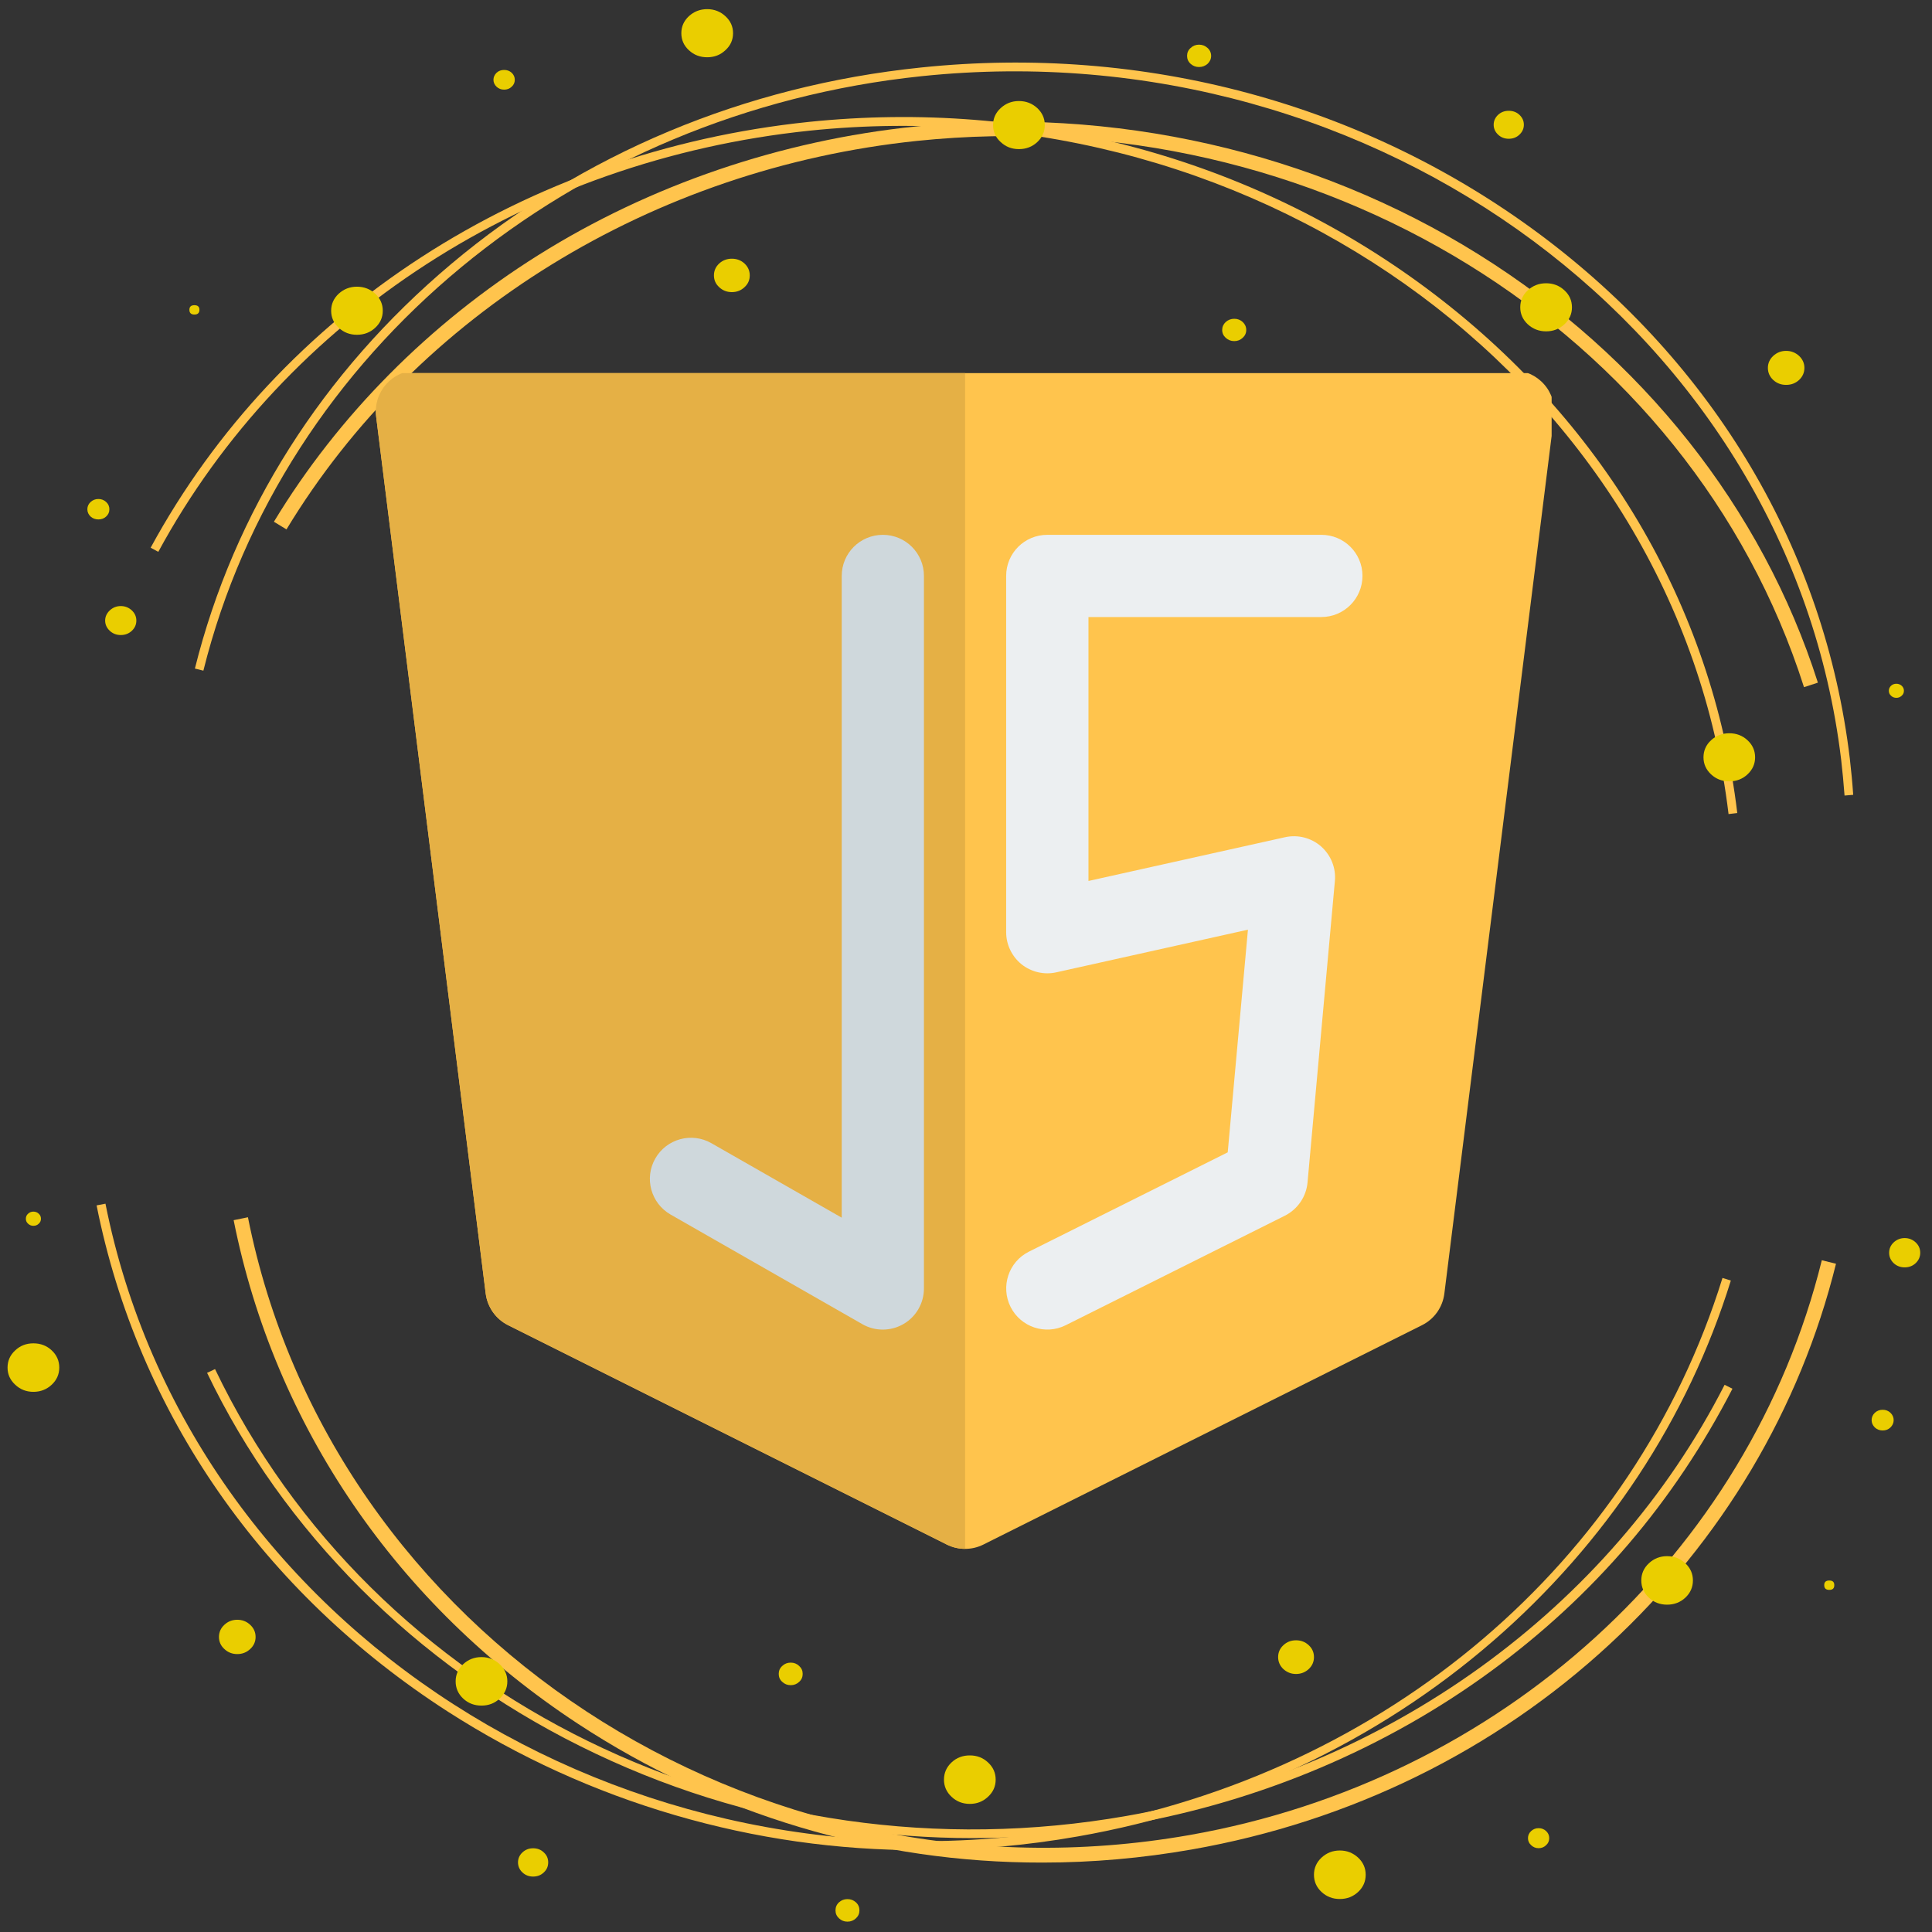<svg xmlns="http://www.w3.org/2000/svg" xmlns:xlink="http://www.w3.org/1999/xlink" width="100" zoomAndPan="magnify" viewBox="0 0 75 75" height="100" preserveAspectRatio="xMidYMid meet" version="1.0"><rect x="0" y="0" width="75" height="75" fill="#333333" stroke="none"/><defs><clipPath id="2bf89737df"><path d="M 26 0.352 L 29 0.352 L 29 3 L 26 3 Z M 26 0.352 " clip-rule="nonzero"/></clipPath><clipPath id="86f2090324"><path d="M 0.293 52 L 3 52 L 3 55 L 0.293 55 Z M 0.293 52 " clip-rule="nonzero"/></clipPath><clipPath id="1c72983993"><path d="M 73 48 L 74.543 48 L 74.543 50 L 73 50 Z M 73 48 " clip-rule="nonzero"/></clipPath><clipPath id="12ef7e0dc0"><path d="M 32 73 L 34 73 L 34 74.602 L 32 74.602 Z M 32 73 " clip-rule="nonzero"/></clipPath><clipPath id="699de37370"><path d="M 14.484 14.484 L 60.234 14.484 L 60.234 60.234 L 14.484 60.234 Z M 14.484 14.484 " clip-rule="nonzero"/></clipPath><clipPath id="947ca95a98"><path d="M 14.484 14.484 L 38 14.484 L 38 60.234 L 14.484 60.234 Z M 14.484 14.484 " clip-rule="nonzero"/></clipPath></defs><path fill="#ffc44d" d="M 40.465 72.305 C 37.262 72.309 34.125 71.852 31.059 70.934 C 27.988 70.016 25.117 68.676 22.438 66.918 C 15.41 62.305 10.664 55.359 9.07 47.367 L 9.625 47.254 C 12.852 63.453 29.246 74.207 46.168 71.238 C 58.254 69.113 67.895 60.355 70.723 48.922 L 71.273 49.059 C 69.879 54.691 66.84 59.801 62.488 63.828 C 58.023 67.961 52.414 70.715 46.262 71.797 C 44.344 72.133 42.41 72.305 40.465 72.305 Z M 40.465 72.305 " fill-opacity="1" fill-rule="nonzero"/><path fill="#ffc44d" d="M 70.031 26.676 C 65.598 12.777 51.125 3.863 35.605 5.469 C 25.348 6.535 16.191 12.172 11.121 20.551 L 10.633 20.254 C 13.129 16.129 16.68 12.551 20.887 9.91 C 25.23 7.184 30.305 5.449 35.547 4.91 C 43.223 4.113 50.98 5.871 57.391 9.871 C 63.73 13.824 68.41 19.73 70.57 26.5 Z M 70.031 26.676 " fill-opacity="1" fill-rule="nonzero"/><path fill="#ffc44d" d="M 35.766 71.824 C 32.512 71.828 29.32 71.375 26.195 70.461 C 23.07 69.547 20.141 68.211 17.398 66.453 C 10.203 61.824 5.355 54.844 3.75 46.793 L 4.094 46.727 C 7.367 63.16 24.277 74.031 41.785 70.953 C 53.828 68.836 63.438 60.66 66.867 49.609 L 67.191 49.711 C 65.527 55.074 62.336 59.914 57.957 63.707 C 53.461 67.605 47.891 70.227 41.848 71.289 C 39.836 71.645 37.809 71.82 35.766 71.824 Z M 35.766 71.824 " fill-opacity="1" fill-rule="nonzero"/><path fill="#ffc44d" d="M 67.102 31.602 C 65.125 15.137 49.113 3.234 31.414 5.074 C 20.531 6.211 11.086 12.316 6.145 21.422 L 5.848 21.262 C 10.848 12.059 20.387 5.879 31.383 4.734 C 40.043 3.836 48.566 6.129 55.375 11.191 C 62.184 16.258 66.473 23.492 67.441 31.562 Z M 67.102 31.602 " fill-opacity="1" fill-rule="nonzero"/><path fill="#ffc44d" d="M 37.766 71.355 C 36.066 71.355 34.375 71.23 32.695 70.98 C 29.137 70.453 25.746 69.391 22.523 67.785 C 16.133 64.605 10.988 59.457 8.039 53.293 L 8.348 53.148 C 14.473 65.945 29.031 73.078 43.746 70.492 C 53.836 68.719 62.512 62.461 66.949 53.758 L 67.254 53.91 C 64.992 58.301 61.871 61.953 57.891 64.867 C 53.805 67.863 48.934 69.926 43.805 70.828 C 41.805 71.18 39.793 71.355 37.766 71.355 Z M 37.766 71.355 " fill-opacity="1" fill-rule="nonzero"/><path fill="#ffc44d" d="M 71.605 30.883 C 71.57 30.418 71.527 29.949 71.473 29.488 C 69.496 13.02 53.484 1.117 35.781 2.957 C 22.191 4.371 10.984 13.641 7.895 26.035 L 7.566 25.953 C 9.078 19.883 12.516 14.457 17.504 10.258 C 22.594 5.973 28.902 3.328 35.75 2.621 C 44.41 1.719 52.93 4.012 59.746 9.074 C 66.562 14.141 70.84 21.375 71.809 29.441 C 71.863 29.91 71.91 30.387 71.941 30.855 Z M 71.605 30.883 " fill-opacity="1" fill-rule="nonzero"/><path fill="#eace00" d="M 68.133 29.398 C 68.133 29.656 68.035 29.875 67.84 30.059 C 67.645 30.242 67.406 30.332 67.133 30.332 C 66.855 30.332 66.617 30.242 66.422 30.059 C 66.227 29.875 66.129 29.656 66.129 29.398 C 66.129 29.141 66.227 28.918 66.422 28.738 C 66.617 28.555 66.855 28.465 67.133 28.465 C 67.406 28.465 67.645 28.555 67.84 28.738 C 68.035 28.918 68.133 29.141 68.133 29.398 Z M 68.133 29.398 " fill-opacity="1" fill-rule="nonzero"/><path fill="#eace00" d="M 61.023 11.93 C 61.023 12.188 60.926 12.406 60.73 12.59 C 60.531 12.77 60.297 12.863 60.02 12.863 C 59.742 12.863 59.508 12.77 59.309 12.59 C 59.113 12.406 59.016 12.188 59.016 11.93 C 59.016 11.672 59.113 11.449 59.309 11.27 C 59.508 11.086 59.742 10.996 60.02 10.996 C 60.297 10.996 60.531 11.086 60.73 11.27 C 60.926 11.449 61.023 11.672 61.023 11.93 Z M 61.023 11.93 " fill-opacity="1" fill-rule="nonzero"/><path fill="#eace00" d="M 40.559 4.855 C 40.559 5.113 40.461 5.336 40.266 5.516 C 40.07 5.699 39.832 5.789 39.555 5.789 C 39.277 5.789 39.043 5.699 38.848 5.516 C 38.648 5.336 38.551 5.113 38.551 4.855 C 38.551 4.598 38.648 4.379 38.848 4.195 C 39.043 4.016 39.277 3.922 39.555 3.922 C 39.832 3.922 40.07 4.016 40.266 4.195 C 40.461 4.379 40.559 4.598 40.559 4.855 Z M 40.559 4.855 " fill-opacity="1" fill-rule="nonzero"/><path fill="#eace00" d="M 14.859 12.062 C 14.859 12.32 14.762 12.543 14.566 12.723 C 14.371 12.906 14.133 12.996 13.855 12.996 C 13.582 12.996 13.344 12.906 13.148 12.723 C 12.953 12.543 12.855 12.32 12.855 12.062 C 12.855 11.805 12.953 11.586 13.148 11.402 C 13.344 11.223 13.582 11.129 13.855 11.129 C 14.133 11.129 14.371 11.223 14.566 11.402 C 14.762 11.586 14.859 11.805 14.859 12.062 Z M 14.859 12.062 " fill-opacity="1" fill-rule="nonzero"/><g clip-path="url(#2bf89737df)"><path fill="#eace00" d="M 28.457 1.289 C 28.457 1.547 28.359 1.77 28.16 1.949 C 27.965 2.133 27.73 2.223 27.453 2.223 C 27.176 2.223 26.938 2.133 26.742 1.949 C 26.547 1.77 26.449 1.547 26.449 1.289 C 26.449 1.031 26.547 0.812 26.742 0.629 C 26.938 0.449 27.176 0.355 27.453 0.355 C 27.73 0.355 27.965 0.449 28.16 0.629 C 28.359 0.812 28.457 1.031 28.457 1.289 Z M 28.457 1.289 " fill-opacity="1" fill-rule="nonzero"/></g><path fill="#eace00" d="M 5.293 24.09 C 5.293 24.246 5.234 24.379 5.117 24.488 C 5 24.598 4.855 24.652 4.688 24.652 C 4.523 24.652 4.379 24.598 4.262 24.488 C 4.145 24.379 4.082 24.246 4.082 24.09 C 4.082 23.938 4.145 23.805 4.262 23.695 C 4.379 23.586 4.523 23.527 4.688 23.527 C 4.855 23.527 5 23.586 5.117 23.695 C 5.234 23.805 5.293 23.938 5.293 24.09 Z M 5.293 24.09 " fill-opacity="1" fill-rule="nonzero"/><path fill="#eace00" d="M 4.246 19.77 C 4.246 19.879 4.207 19.973 4.121 20.051 C 4.039 20.129 3.938 20.164 3.82 20.164 C 3.703 20.164 3.602 20.129 3.516 20.051 C 3.434 19.973 3.391 19.879 3.391 19.77 C 3.391 19.66 3.434 19.566 3.516 19.488 C 3.602 19.41 3.703 19.371 3.82 19.371 C 3.938 19.371 4.039 19.41 4.121 19.488 C 4.207 19.566 4.246 19.66 4.246 19.77 Z M 4.246 19.77 " fill-opacity="1" fill-rule="nonzero"/><path fill="#eace00" d="M 7.742 12.027 C 7.742 12.148 7.676 12.211 7.547 12.211 C 7.418 12.211 7.352 12.148 7.352 12.027 C 7.352 11.906 7.418 11.848 7.547 11.848 C 7.676 11.848 7.742 11.906 7.742 12.027 Z M 7.742 12.027 " fill-opacity="1" fill-rule="nonzero"/><path fill="#eace00" d="M 19.984 3.098 C 19.984 3.203 19.945 3.293 19.863 3.367 C 19.781 3.445 19.684 3.48 19.57 3.48 C 19.457 3.48 19.359 3.445 19.277 3.367 C 19.199 3.293 19.156 3.203 19.156 3.098 C 19.156 2.992 19.199 2.902 19.277 2.824 C 19.359 2.75 19.457 2.715 19.57 2.715 C 19.684 2.715 19.781 2.75 19.863 2.824 C 19.945 2.902 19.984 2.992 19.984 3.098 Z M 19.984 3.098 " fill-opacity="1" fill-rule="nonzero"/><path fill="#eace00" d="M 59.156 4.844 C 59.156 4.992 59.098 5.121 58.984 5.227 C 58.871 5.336 58.73 5.387 58.57 5.387 C 58.41 5.387 58.27 5.336 58.156 5.227 C 58.043 5.121 57.984 4.992 57.984 4.844 C 57.984 4.691 58.043 4.566 58.156 4.457 C 58.27 4.352 58.41 4.301 58.57 4.301 C 58.73 4.301 58.871 4.352 58.984 4.457 C 59.098 4.566 59.156 4.691 59.156 4.844 Z M 59.156 4.844 " fill-opacity="1" fill-rule="nonzero"/><path fill="#eace00" d="M 29.105 10.691 C 29.105 10.871 29.039 11.023 28.902 11.148 C 28.766 11.277 28.602 11.34 28.41 11.34 C 28.219 11.34 28.055 11.277 27.918 11.148 C 27.781 11.023 27.715 10.871 27.715 10.691 C 27.715 10.512 27.781 10.359 27.918 10.23 C 28.055 10.105 28.219 10.043 28.41 10.043 C 28.602 10.043 28.766 10.105 28.902 10.23 C 29.039 10.359 29.105 10.512 29.105 10.691 Z M 29.105 10.691 " fill-opacity="1" fill-rule="nonzero"/><path fill="#eace00" d="M 70.047 14.281 C 70.047 14.465 69.977 14.621 69.84 14.75 C 69.699 14.879 69.535 14.941 69.336 14.941 C 69.141 14.941 68.977 14.879 68.836 14.75 C 68.699 14.621 68.629 14.465 68.629 14.281 C 68.629 14.102 68.699 13.945 68.836 13.816 C 68.977 13.688 69.141 13.621 69.336 13.621 C 69.535 13.621 69.699 13.688 69.84 13.816 C 69.977 13.945 70.047 14.102 70.047 14.281 Z M 70.047 14.281 " fill-opacity="1" fill-rule="nonzero"/><path fill="#eace00" d="M 73.91 26.816 C 73.91 26.891 73.883 26.957 73.824 27.008 C 73.766 27.062 73.699 27.09 73.617 27.09 C 73.535 27.09 73.465 27.062 73.41 27.008 C 73.352 26.957 73.324 26.891 73.324 26.816 C 73.324 26.742 73.352 26.676 73.41 26.621 C 73.465 26.57 73.535 26.543 73.617 26.543 C 73.699 26.543 73.766 26.57 73.824 26.621 C 73.883 26.676 73.91 26.742 73.91 26.816 Z M 73.91 26.816 " fill-opacity="1" fill-rule="nonzero"/><path fill="#eace00" d="M 48.379 12.809 C 48.379 12.93 48.332 13.031 48.242 13.113 C 48.152 13.199 48.043 13.242 47.914 13.242 C 47.785 13.242 47.676 13.199 47.582 13.113 C 47.492 13.031 47.445 12.93 47.445 12.809 C 47.445 12.688 47.492 12.586 47.582 12.5 C 47.676 12.418 47.785 12.375 47.914 12.375 C 48.043 12.375 48.152 12.418 48.242 12.5 C 48.332 12.586 48.379 12.688 48.379 12.809 Z M 48.379 12.809 " fill-opacity="1" fill-rule="nonzero"/><path fill="#eace00" d="M 47.016 2.168 C 47.016 2.289 46.969 2.391 46.879 2.477 C 46.785 2.559 46.676 2.602 46.547 2.602 C 46.418 2.602 46.309 2.559 46.219 2.477 C 46.125 2.391 46.082 2.289 46.082 2.168 C 46.082 2.051 46.125 1.945 46.219 1.863 C 46.309 1.777 46.418 1.734 46.547 1.734 C 46.676 1.734 46.785 1.777 46.879 1.863 C 46.969 1.945 47.016 2.051 47.016 2.168 Z M 47.016 2.168 " fill-opacity="1" fill-rule="nonzero"/><g clip-path="url(#86f2090324)"><path fill="#eace00" d="M 2.301 53.09 C 2.301 53.348 2.203 53.57 2.008 53.754 C 1.812 53.938 1.574 54.031 1.297 54.031 C 1.02 54.031 0.785 53.938 0.59 53.754 C 0.391 53.57 0.293 53.348 0.293 53.09 C 0.293 52.828 0.391 52.605 0.59 52.422 C 0.785 52.238 1.02 52.148 1.297 52.148 C 1.574 52.148 1.812 52.238 2.008 52.422 C 2.203 52.605 2.301 52.828 2.301 53.09 Z M 2.301 53.09 " fill-opacity="1" fill-rule="nonzero"/></g><path fill="#eace00" d="M 19.695 65.27 C 19.695 65.531 19.594 65.754 19.398 65.938 C 19.203 66.121 18.969 66.211 18.691 66.211 C 18.414 66.211 18.176 66.121 17.98 65.938 C 17.785 65.754 17.688 65.531 17.688 65.27 C 17.688 65.012 17.785 64.789 17.98 64.605 C 18.176 64.422 18.414 64.328 18.691 64.328 C 18.969 64.328 19.203 64.422 19.398 64.605 C 19.594 64.789 19.695 65.012 19.695 65.27 Z M 19.695 65.27 " fill-opacity="1" fill-rule="nonzero"/><path fill="#eace00" d="M 38.652 69.086 C 38.652 69.344 38.555 69.566 38.355 69.75 C 38.16 69.934 37.926 70.027 37.648 70.027 C 37.371 70.027 37.133 69.934 36.938 69.75 C 36.742 69.566 36.645 69.344 36.645 69.086 C 36.645 68.824 36.742 68.602 36.938 68.418 C 37.133 68.234 37.371 68.145 37.648 68.145 C 37.926 68.145 38.16 68.234 38.355 68.418 C 38.555 68.602 38.652 68.824 38.652 69.086 Z M 38.652 69.086 " fill-opacity="1" fill-rule="nonzero"/><path fill="#eace00" d="M 65.719 61.352 C 65.719 61.613 65.621 61.836 65.426 62.02 C 65.23 62.203 64.992 62.293 64.715 62.293 C 64.441 62.293 64.203 62.203 64.008 62.02 C 63.812 61.836 63.715 61.613 63.715 61.352 C 63.715 61.094 63.812 60.871 64.008 60.688 C 64.203 60.504 64.441 60.41 64.715 60.41 C 64.992 60.41 65.23 60.504 65.426 60.688 C 65.621 60.871 65.719 61.094 65.719 61.352 Z M 65.719 61.352 " fill-opacity="1" fill-rule="nonzero"/><path fill="#eace00" d="M 53.016 72.777 C 53.016 73.039 52.918 73.262 52.723 73.445 C 52.523 73.629 52.289 73.719 52.012 73.719 C 51.734 73.719 51.5 73.629 51.301 73.445 C 51.105 73.262 51.008 73.039 51.008 72.777 C 51.008 72.52 51.105 72.297 51.301 72.113 C 51.5 71.93 51.734 71.836 52.012 71.836 C 52.289 71.836 52.523 71.93 52.723 72.113 C 52.918 72.297 53.016 72.52 53.016 72.777 Z M 53.016 72.777 " fill-opacity="1" fill-rule="nonzero"/><g clip-path="url(#1c72983993)"><path fill="#eace00" d="M 74.543 48.633 C 74.543 48.789 74.484 48.922 74.367 49.035 C 74.25 49.145 74.105 49.199 73.941 49.199 C 73.773 49.199 73.629 49.145 73.512 49.035 C 73.395 48.922 73.336 48.789 73.336 48.633 C 73.336 48.477 73.395 48.34 73.512 48.23 C 73.629 48.121 73.773 48.062 73.941 48.062 C 74.105 48.062 74.25 48.121 74.367 48.23 C 74.484 48.34 74.543 48.477 74.543 48.633 Z M 74.543 48.633 " fill-opacity="1" fill-rule="nonzero"/></g><path fill="#eace00" d="M 73.512 55.129 C 73.512 55.238 73.469 55.332 73.387 55.414 C 73.305 55.492 73.203 55.531 73.086 55.531 C 72.965 55.531 72.867 55.492 72.781 55.414 C 72.699 55.332 72.656 55.238 72.656 55.129 C 72.656 55.02 72.699 54.922 72.781 54.844 C 72.867 54.766 72.965 54.727 73.086 54.727 C 73.203 54.727 73.305 54.766 73.387 54.844 C 73.469 54.922 73.512 55.02 73.512 55.129 Z M 73.512 55.129 " fill-opacity="1" fill-rule="nonzero"/><path fill="#eace00" d="M 71.207 61.535 C 71.207 61.66 71.145 61.719 71.012 61.719 C 70.883 61.719 70.816 61.66 70.816 61.535 C 70.816 61.414 70.883 61.355 71.012 61.355 C 71.145 61.355 71.207 61.414 71.207 61.535 Z M 71.207 61.535 " fill-opacity="1" fill-rule="nonzero"/><path fill="#eace00" d="M 60.141 71.355 C 60.141 71.465 60.102 71.555 60.02 71.629 C 59.941 71.707 59.844 71.746 59.73 71.746 C 59.613 71.746 59.52 71.707 59.438 71.629 C 59.355 71.555 59.316 71.465 59.316 71.355 C 59.316 71.25 59.355 71.16 59.438 71.082 C 59.52 71.008 59.613 70.969 59.73 70.969 C 59.844 70.969 59.941 71.008 60.02 71.082 C 60.102 71.16 60.141 71.25 60.141 71.355 Z M 60.141 71.355 " fill-opacity="1" fill-rule="nonzero"/><path fill="#eace00" d="M 21.281 72.297 C 21.281 72.449 21.227 72.582 21.109 72.688 C 20.996 72.797 20.859 72.848 20.695 72.848 C 20.535 72.848 20.398 72.797 20.281 72.688 C 20.168 72.582 20.109 72.449 20.109 72.297 C 20.109 72.148 20.168 72.016 20.281 71.91 C 20.398 71.801 20.535 71.75 20.695 71.75 C 20.859 71.75 20.996 71.801 21.109 71.91 C 21.227 72.016 21.281 72.148 21.281 72.297 Z M 21.281 72.297 " fill-opacity="1" fill-rule="nonzero"/><path fill="#eace00" d="M 51.008 64.328 C 51.008 64.508 50.941 64.664 50.805 64.793 C 50.668 64.918 50.504 64.984 50.312 64.984 C 50.121 64.984 49.957 64.918 49.82 64.793 C 49.684 64.664 49.617 64.508 49.617 64.328 C 49.617 64.148 49.684 63.992 49.82 63.867 C 49.957 63.738 50.121 63.676 50.312 63.676 C 50.504 63.676 50.668 63.738 50.805 63.867 C 50.941 63.992 51.008 64.148 51.008 64.328 Z M 51.008 64.328 " fill-opacity="1" fill-rule="nonzero"/><path fill="#eace00" d="M 9.922 63.547 C 9.922 63.73 9.852 63.887 9.711 64.016 C 9.574 64.145 9.406 64.211 9.211 64.211 C 9.016 64.211 8.848 64.145 8.711 64.016 C 8.57 63.887 8.5 63.73 8.5 63.547 C 8.5 63.363 8.57 63.203 8.711 63.074 C 8.848 62.945 9.016 62.879 9.211 62.879 C 9.406 62.879 9.574 62.945 9.711 63.074 C 9.852 63.203 9.922 63.363 9.922 63.547 Z M 9.922 63.547 " fill-opacity="1" fill-rule="nonzero"/><path fill="#eace00" d="M 1.59 47.312 C 1.59 47.387 1.562 47.453 1.504 47.504 C 1.449 47.559 1.379 47.586 1.297 47.586 C 1.215 47.586 1.148 47.559 1.09 47.504 C 1.031 47.453 1.004 47.387 1.004 47.312 C 1.004 47.234 1.031 47.168 1.09 47.117 C 1.148 47.062 1.215 47.035 1.297 47.035 C 1.379 47.035 1.449 47.062 1.504 47.117 C 1.562 47.168 1.59 47.234 1.59 47.312 Z M 1.59 47.312 " fill-opacity="1" fill-rule="nonzero"/><path fill="#eace00" d="M 31.16 64.98 C 31.16 65.102 31.117 65.207 31.023 65.289 C 30.934 65.375 30.824 65.418 30.695 65.418 C 30.566 65.418 30.457 65.375 30.367 65.289 C 30.273 65.207 30.23 65.102 30.23 64.98 C 30.23 64.859 30.273 64.758 30.367 64.672 C 30.457 64.586 30.566 64.543 30.695 64.543 C 30.824 64.543 30.934 64.586 31.023 64.672 C 31.117 64.758 31.16 64.859 31.16 64.98 Z M 31.16 64.98 " fill-opacity="1" fill-rule="nonzero"/><g clip-path="url(#12ef7e0dc0)"><path fill="#eace00" d="M 33.363 74.16 C 33.363 74.281 33.32 74.383 33.227 74.469 C 33.137 74.555 33.027 74.598 32.898 74.598 C 32.77 74.598 32.66 74.555 32.57 74.469 C 32.477 74.383 32.434 74.281 32.434 74.16 C 32.434 74.039 32.477 73.934 32.57 73.848 C 32.66 73.766 32.77 73.723 32.898 73.723 C 33.027 73.723 33.137 73.766 33.227 73.848 C 33.32 73.934 33.363 74.039 33.363 74.16 Z M 33.363 74.16 " fill-opacity="1" fill-rule="nonzero"/></g><g clip-path="url(#699de37370)"><path fill="#ffc44d" d="M 16.184 14.375 C 15.727 14.375 15.293 14.574 14.988 14.918 C 14.688 15.258 14.543 15.715 14.602 16.172 L 18.855 50.215 C 18.922 50.746 19.25 51.207 19.727 51.445 L 36.75 59.957 C 37.199 60.184 37.73 60.184 38.18 59.957 L 55.199 51.445 C 55.68 51.207 56.004 50.746 56.07 50.215 L 60.328 16.172 C 60.383 15.715 60.242 15.258 59.941 14.918 C 59.637 14.574 59.199 14.375 58.742 14.375 Z M 16.184 14.375 " fill-opacity="1" fill-rule="nonzero"/></g><g clip-path="url(#947ca95a98)"><path fill="#e5b045" d="M 37.465 14.375 L 37.465 60.125 C 37.219 60.125 36.977 60.07 36.75 59.957 L 19.727 51.445 C 19.25 51.207 18.922 50.746 18.855 50.215 L 14.602 16.172 C 14.543 15.715 14.688 15.258 14.988 14.918 C 15.293 14.574 15.727 14.375 16.184 14.375 Z M 37.465 14.375 " fill-opacity="1" fill-rule="evenodd"/></g><path fill="#cfd8dc" d="M 34.273 20.762 C 35.152 20.762 35.867 21.473 35.867 22.355 L 35.867 50.02 C 35.867 50.586 35.566 51.113 35.074 51.398 C 34.582 51.684 33.973 51.688 33.48 51.406 L 26.031 47.148 C 25.27 46.711 25 45.738 25.438 44.973 C 25.875 44.207 26.852 43.941 27.617 44.379 L 32.676 47.27 L 32.676 22.355 C 32.676 21.473 33.391 20.762 34.273 20.762 Z M 34.273 20.762 " fill-opacity="1" fill-rule="evenodd"/><path fill="#eceff1" d="M 39.059 22.355 C 39.059 21.473 39.773 20.762 40.656 20.762 L 51.297 20.762 C 52.176 20.762 52.891 21.473 52.891 22.355 C 52.891 23.238 52.176 23.953 51.297 23.953 L 42.254 23.953 L 42.254 34.199 L 49.887 32.5 C 50.383 32.391 50.902 32.523 51.285 32.859 C 51.668 33.199 51.867 33.695 51.82 34.203 L 50.758 45.906 C 50.707 46.457 50.375 46.941 49.883 47.191 L 41.371 51.445 C 40.582 51.84 39.625 51.52 39.23 50.734 C 38.836 49.945 39.152 48.984 39.941 48.59 L 47.66 44.734 L 48.445 36.09 L 41.004 37.746 C 40.531 37.852 40.035 37.734 39.656 37.434 C 39.281 37.129 39.059 36.672 39.059 36.188 Z M 39.059 22.355 " fill-opacity="1" fill-rule="evenodd"/></svg>